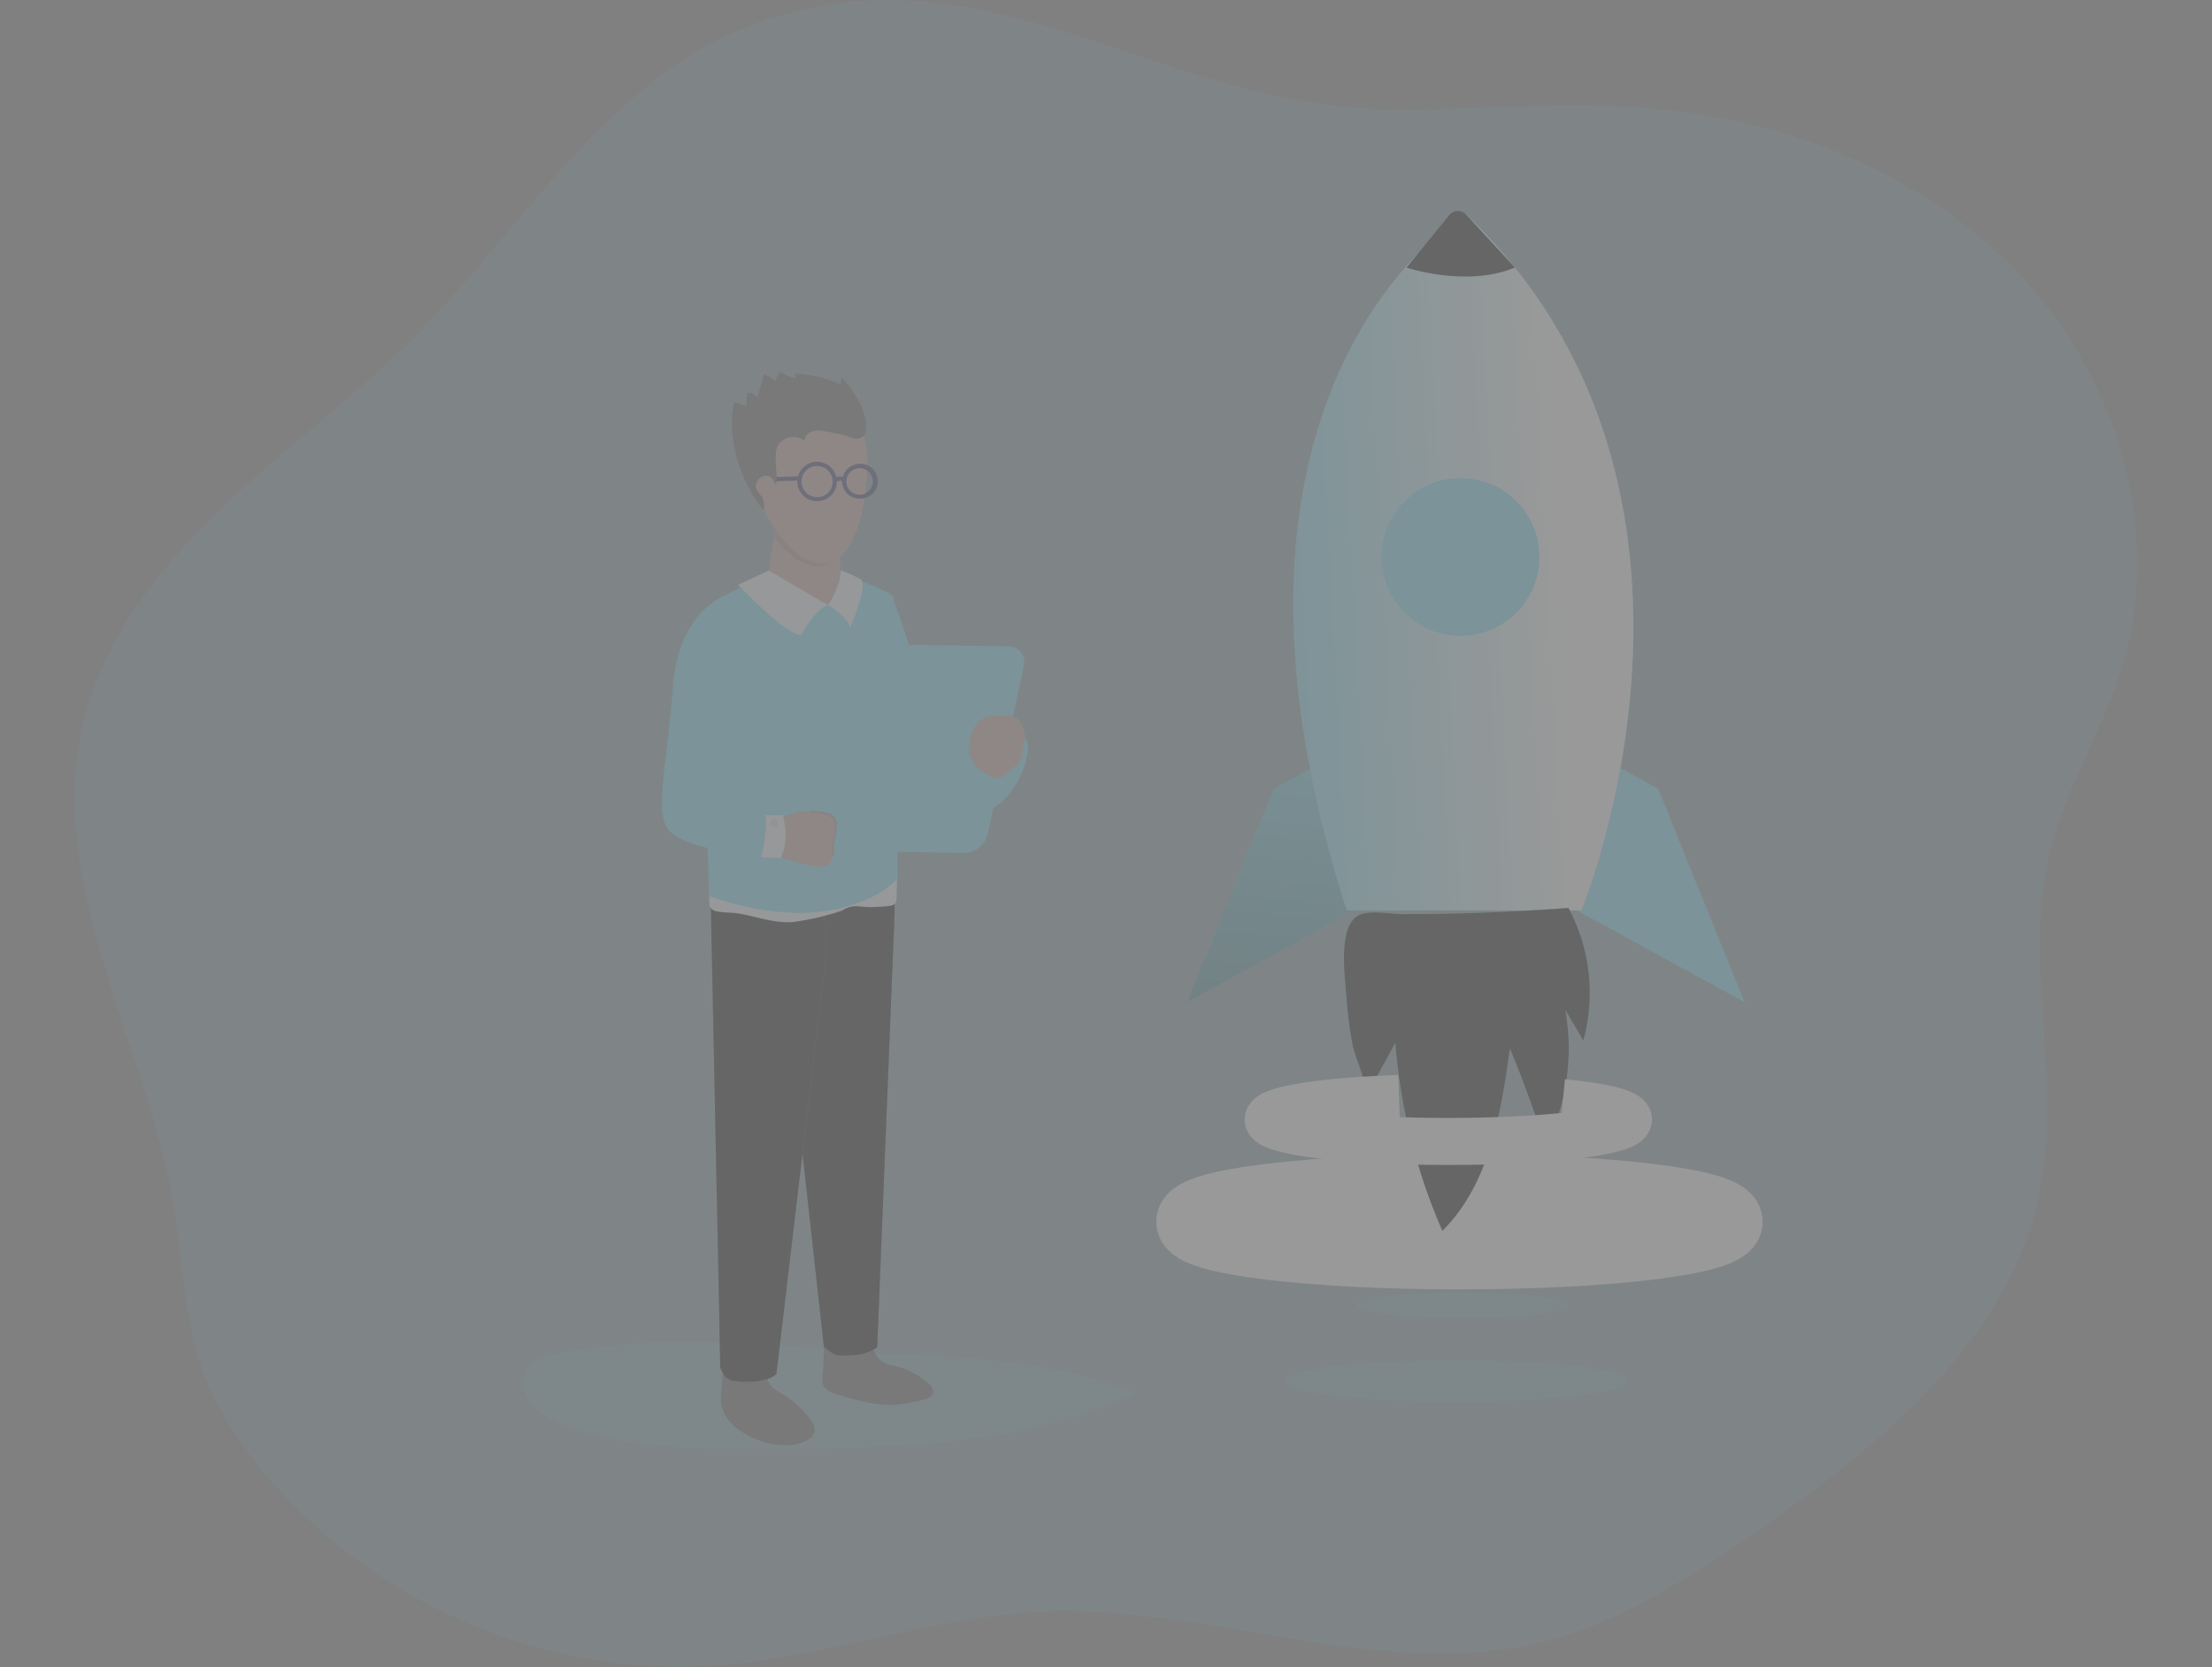 <svg width="138" height="104" viewBox="0 0 138 104" fill="none" xmlns="http://www.w3.org/2000/svg">
<rect x="0" y="0" width="138" height="104" fill="#808080" stroke="none"/>
<g opacity="0.2" clip-path="url(#clip0_73_883)">
<path opacity="0.24" d="M46.56 1.695C37.745 5.189 32.629 14.167 25.956 20.91C22.13 24.787 17.693 27.987 13.759 31.751C9.825 35.515 6.345 40.025 5.149 45.334C2.875 55.397 9.215 65.226 10.875 75.408C11.403 78.661 11.458 82.016 12.513 85.134C13.348 87.602 14.783 89.833 16.443 91.83C23.166 99.975 33.925 104.617 44.465 103.919C51.418 103.457 58.098 100.839 65.069 100.549C75.576 100.112 86.18 104.99 96.371 102.405C101.071 101.209 105.232 98.519 109.231 95.778C117.166 90.338 125.427 83.666 127.271 74.222C128.625 67.287 126.214 59.977 127.895 53.115C128.871 49.134 131.165 45.597 132.375 41.68C134.946 33.374 132.2 23.926 126.343 17.5C120.486 11.075 111.89 7.526 103.228 6.772C97.548 6.277 91.832 6.902 86.13 6.792C72.216 6.538 60.999 -4.027 46.56 1.695Z" fill="#68E1FD"/>
<path opacity="0.24" d="M34.667 84.477C34.074 84.596 33.442 84.751 33.043 85.194C32.481 85.835 32.608 86.868 33.122 87.549C33.636 88.231 34.437 88.618 35.231 88.922C38.972 90.357 43.081 90.369 47.084 90.374C55.166 90.374 63.553 90.326 70.871 86.894C64.957 84.61 59.449 84.723 53.293 84.288C46.888 83.855 41.074 83.166 34.667 84.477Z" fill="#68E1FD"/>
<path d="M83.255 47.132L79.453 49.215L74.062 62.528L85.475 56.279L83.255 47.132Z" fill="#68E1FD"/>
<path d="M99.65 47.132L103.453 49.215L108.843 62.528L97.431 56.279L99.65 47.132Z" fill="#68E1FD"/>
<path d="M83.255 47.132L79.453 49.215L74.062 62.528L85.475 56.279L83.255 47.132Z" fill="url(#paint0_linear_73_883)"/>
<path d="M99.65 47.132L103.453 49.215L108.843 62.528L97.431 56.279L99.65 47.132Z" fill="url(#paint1_linear_73_883)"/>
<path d="M54.541 83.616C54.468 83.874 54.483 84.15 54.586 84.399C54.688 84.647 54.871 84.854 55.106 84.986C55.339 85.09 55.584 85.166 55.835 85.211C56.607 85.4 57.321 85.773 57.916 86.299C58.013 86.363 58.092 86.45 58.145 86.553C58.199 86.656 58.225 86.771 58.222 86.887C58.167 87.153 57.856 87.265 57.593 87.327C57.04 87.477 56.475 87.581 55.905 87.636C54.745 87.715 53.597 87.396 52.477 87.074C52.052 86.952 51.411 86.767 51.313 86.272C51.293 85.931 51.309 85.589 51.361 85.251L51.435 83.529" fill="#606161"/>
<path d="M47.933 85.67C47.882 85.801 47.871 85.945 47.9 86.082C47.928 86.22 47.997 86.347 48.096 86.447C48.297 86.644 48.527 86.809 48.778 86.937C49.439 87.339 50.022 87.856 50.499 88.465C50.719 88.745 50.925 89.111 50.786 89.439C50.713 89.591 50.595 89.717 50.449 89.802C49.972 90.08 49.422 90.207 48.871 90.166C47.481 90.13 45.427 89.262 45.025 87.757C44.898 87.291 45.037 86.653 45.056 86.172L45.106 85.012" fill="#606161"/>
<path d="M55.809 57.016L54.728 84.039C54.311 84.345 53.81 84.518 53.293 84.534C52.296 84.591 52.116 84.663 51.399 84.01L48.266 55.67L55.809 55.512V57.016Z" fill="#606161"/>
<path d="M55.809 57.016L54.728 84.039C54.311 84.345 53.81 84.518 53.293 84.534C52.296 84.591 52.116 84.663 51.399 84.01L48.266 55.67L55.809 55.512V57.016Z" fill="url(#paint2_linear_73_883)"/>
<path d="M51.547 59.443L48.438 85.725C48.438 85.725 47.988 86.186 46.764 86.203C45.374 86.22 45.248 86.031 44.937 85.328L44.322 55.182L51.461 56.399L51.547 59.443Z" fill="#606161"/>
<path d="M51.547 59.443L48.438 85.725C48.438 85.725 47.988 86.186 46.764 86.203C45.374 86.22 45.248 86.031 44.937 85.328L44.322 55.182L51.461 56.399L51.547 59.443Z" fill="url(#paint3_linear_73_883)"/>
<path d="M52.516 56.813C51.541 57.142 50.538 57.377 49.519 57.516C48.168 57.654 46.752 57.002 45.692 56.947C44.279 56.875 44.241 56.829 44.241 55.909C44.241 55.445 55.993 54.333 55.993 54.333C55.993 54.333 55.938 55.182 55.941 55.966C55.941 56.554 55.689 56.521 54.62 56.583C53.551 56.645 53.346 56.32 52.516 56.813Z" fill="#F2FBFF"/>
<path d="M47.878 36.065C47.878 36.065 45.908 36.577 44.501 37.6C43.633 38.231 44.233 55.909 44.233 55.909C44.319 55.894 48.096 57.425 51.748 56.796C54.857 56.26 55.979 54.801 55.979 54.801C55.979 54.801 56.259 37.839 55.654 37.143C55.386 36.833 52.427 35.74 52.427 35.74C52.427 35.74 51.136 37.681 47.878 36.065Z" fill="#68E1FD"/>
<path d="M47.878 36.065C47.878 36.065 45.908 36.577 44.501 37.6C43.633 38.231 44.233 55.909 44.233 55.909C44.319 55.894 48.096 57.425 51.748 56.796C54.857 56.26 55.979 54.801 55.979 54.801C55.979 54.801 56.259 37.839 55.654 37.143C55.386 36.833 52.427 35.74 52.427 35.74C52.427 35.74 51.136 37.681 47.878 36.065Z" fill="url(#paint4_linear_73_883)"/>
<path d="M48.524 32.138L47.878 36.065C47.878 36.065 49.313 38.179 51.148 37.863C52.982 37.548 52.52 36.696 52.52 36.696L52.281 33.379C52.281 33.379 50.633 33.669 48.524 32.138Z" fill="#C8A59C"/>
<path d="M48.297 33.516L48.536 32.138C50.645 33.669 51.741 33.018 51.741 33.018L52.25 34.8C51.964 35.1 51.578 35.285 51.164 35.321C50.141 35.393 49.117 34.592 48.297 33.516Z" fill="#B58B81"/>
<path d="M47.96 35.591L46.046 36.49C46.046 36.49 49.06 39.676 49.978 39.614C49.978 39.614 50.846 38.002 51.652 37.748L47.96 35.591Z" fill="#F2FBFF"/>
<path d="M52.391 36.139C52.233 36.71 51.986 37.252 51.66 37.746C51.839 37.815 53.008 38.631 53.028 39.181C53.028 39.181 54.19 36.55 53.709 36.137C53.307 35.932 52.894 35.749 52.473 35.589L52.391 36.139Z" fill="#F2FBFF"/>
<path d="M45.279 37.134C45.279 37.134 42.32 38.09 41.985 42.813C41.679 47.118 40.909 50.243 41.536 51.518C42.351 53.18 48.055 53.455 48.055 53.455C48.193 52.628 48.158 51.781 47.952 50.968L44.827 49.72C44.827 49.72 45.329 37.87 45.279 37.134Z" fill="#68E1FD"/>
<path d="M46.871 29.278C47.027 31.457 49.263 35.307 51.439 35.151C53.616 34.996 54.25 30.488 54.094 28.31C53.939 26.131 52.717 24.895 50.535 25.05C50.017 25.087 49.511 25.226 49.047 25.458C48.582 25.691 48.168 26.013 47.828 26.405C47.487 26.798 47.228 27.254 47.064 27.747C46.9 28.239 46.834 28.76 46.871 29.278V29.278Z" fill="#C8A59C"/>
<path d="M52.001 53.113C51.949 52.697 52.145 52.298 52.202 51.59C52.26 50.882 51.8 50.698 51.129 50.633C50.944 50.612 50.801 50.59 50.679 50.571C50.052 50.722 50.552 51.482 50.586 52.006C50.619 52.53 50.502 53.281 50.684 53.441C50.76 53.51 51.337 53.479 52.004 53.393C52.015 53.3 52.014 53.206 52.001 53.113V53.113Z" fill="#B58B81"/>
<path d="M52.415 32.901C52.415 32.901 52.355 32.846 51.899 32.88C51.356 32.907 50.812 32.869 50.279 32.765C49.928 32.676 49.761 32.731 49.801 33.202C49.842 33.673 50.21 34.092 51.133 34.142C52.169 34.197 52.604 33.807 52.685 33.341C52.743 33.004 52.53 32.891 52.415 32.901Z" fill="#C8A59C"/>
<path d="M48.438 51.042C48.826 50.96 49.209 50.853 49.584 50.722C50.076 50.535 50.232 50.645 50.954 50.722C51.676 50.798 52.171 50.982 52.109 51.707C52.047 52.432 51.839 52.838 51.894 53.261C51.949 53.685 51.817 54.048 51.176 54.063C50.535 54.077 48.438 53.431 48.438 53.431" fill="#C8A59C"/>
<path d="M47.74 50.853H48.837C48.837 50.853 49.316 52.436 48.694 53.534L47.481 53.484C47.481 53.484 47.893 51.944 47.74 50.853Z" fill="#F2FBFF"/>
<path d="M48.294 51.621C48.428 51.621 48.536 51.506 48.536 51.365C48.536 51.224 48.428 51.109 48.294 51.109C48.161 51.109 48.053 51.224 48.053 51.365C48.053 51.506 48.161 51.621 48.294 51.621Z" fill="#D2E8EC"/>
<path d="M52.573 30.306C52.537 30.168 52.529 30.024 52.549 29.882C52.569 29.741 52.617 29.604 52.69 29.481C52.762 29.358 52.858 29.25 52.972 29.164C53.086 29.078 53.217 29.016 53.355 28.982C53.496 28.938 53.644 28.924 53.79 28.939C53.936 28.955 54.078 29 54.206 29.071C54.334 29.143 54.447 29.24 54.537 29.356C54.627 29.473 54.692 29.606 54.729 29.748C54.766 29.891 54.774 30.039 54.752 30.184C54.73 30.33 54.678 30.469 54.601 30.594C54.523 30.719 54.421 30.827 54.301 30.912C54.181 30.996 54.044 31.056 53.9 31.086H53.862C53.588 31.147 53.301 31.101 53.061 30.955C52.821 30.81 52.646 30.578 52.573 30.306V30.306ZM53.42 29.235C53.208 29.29 53.026 29.427 52.915 29.616C52.804 29.805 52.772 30.03 52.827 30.242C52.867 30.399 52.953 30.541 53.074 30.65C53.194 30.759 53.344 30.83 53.505 30.854C53.666 30.878 53.83 30.854 53.977 30.786C54.125 30.717 54.248 30.607 54.333 30.468C54.418 30.33 54.461 30.169 54.455 30.007C54.449 29.844 54.396 29.687 54.302 29.555C54.207 29.423 54.076 29.321 53.924 29.263C53.773 29.205 53.607 29.193 53.448 29.228L53.42 29.235Z" fill="#292F67"/>
<path d="M50.351 31.103C50.211 31.02 50.089 30.911 49.991 30.782C49.893 30.652 49.822 30.504 49.782 30.347V30.347C49.721 30.111 49.732 29.862 49.813 29.632C49.894 29.402 50.041 29.201 50.236 29.054C50.43 28.907 50.664 28.822 50.908 28.808C51.151 28.794 51.393 28.853 51.604 28.977C51.814 29.101 51.983 29.284 52.089 29.503C52.195 29.723 52.233 29.969 52.2 30.211C52.166 30.452 52.061 30.678 51.899 30.86C51.737 31.043 51.525 31.173 51.289 31.234H51.243C50.94 31.306 50.621 31.259 50.351 31.103V31.103ZM50.734 29.096C50.609 29.128 50.492 29.184 50.389 29.262C50.286 29.339 50.199 29.436 50.134 29.548C50.069 29.659 50.027 29.782 50.01 29.91C49.993 30.038 50.002 30.168 50.035 30.292C50.084 30.477 50.185 30.643 50.327 30.771C50.469 30.898 50.645 30.982 50.834 31.01C51.023 31.038 51.216 31.01 51.389 30.929C51.562 30.849 51.707 30.719 51.807 30.556C51.907 30.394 51.957 30.205 51.95 30.015C51.944 29.824 51.882 29.639 51.771 29.483C51.661 29.328 51.507 29.208 51.329 29.139C51.151 29.07 50.956 29.055 50.77 29.096H50.734Z" fill="#292F67"/>
<path d="M52.544 30.048L52.795 29.974C52.779 29.923 52.752 29.877 52.716 29.838C52.679 29.8 52.635 29.77 52.585 29.752C52.474 29.721 52.358 29.715 52.245 29.735C52.132 29.754 52.024 29.798 51.93 29.864L52.054 30.103C52.31 29.964 52.434 29.979 52.484 30C52.51 30.008 52.531 30.025 52.544 30.048Z" fill="#292F67"/>
<path d="M49.885 29.979L49.875 29.718L48.383 29.761L48.395 30.022L49.885 29.979Z" fill="#292F67"/>
<path d="M55.654 37.143C55.654 37.143 57.306 41.749 58.334 45.482C59.363 49.215 62.4 45.547 62.4 45.547C62.4 45.547 64.074 45.482 64.137 46.503C64.199 47.524 63.18 50.808 60.276 50.88C57.373 50.951 54.297 47.147 54.297 47.147L55.654 37.143Z" fill="#68E1FD"/>
<path d="M60.099 53.147L54.195 53.06C54.042 53.069 53.889 53.042 53.748 52.981C53.608 52.919 53.484 52.826 53.386 52.708C53.288 52.59 53.22 52.451 53.186 52.301C53.152 52.152 53.153 51.997 53.19 51.848L55.445 41.41C55.533 41.074 55.73 40.776 56.005 40.563C56.279 40.35 56.617 40.234 56.964 40.233L62.869 40.319C63.022 40.31 63.175 40.337 63.316 40.398C63.457 40.459 63.581 40.553 63.679 40.671C63.777 40.789 63.845 40.928 63.879 41.078C63.913 41.227 63.911 41.383 63.873 41.532L61.621 51.97C61.532 52.306 61.335 52.604 61.06 52.817C60.785 53.029 60.447 53.145 60.099 53.147V53.147Z" fill="#68E1FD"/>
<path d="M60.099 53.147L54.195 53.06C54.042 53.069 53.889 53.042 53.748 52.981C53.608 52.919 53.484 52.826 53.386 52.708C53.288 52.59 53.22 52.451 53.186 52.301C53.152 52.152 53.153 51.997 53.19 51.848L55.445 41.41C55.533 41.074 55.73 40.776 56.005 40.563C56.279 40.35 56.617 40.234 56.964 40.233L62.869 40.319C63.022 40.31 63.175 40.337 63.316 40.398C63.457 40.459 63.581 40.553 63.679 40.671C63.777 40.789 63.845 40.928 63.879 41.078C63.913 41.227 63.911 41.383 63.873 41.532L61.621 51.97C61.532 52.306 61.335 52.604 61.06 52.817C60.785 53.029 60.447 53.145 60.099 53.147V53.147Z" fill="url(#paint5_linear_73_883)"/>
<path d="M60.14 53.209L54.491 53.125C54.345 53.133 54.199 53.105 54.065 53.046C53.932 52.987 53.813 52.898 53.721 52.785C53.627 52.672 53.562 52.538 53.53 52.396C53.498 52.253 53.499 52.105 53.535 51.963L55.687 41.974C55.772 41.652 55.961 41.368 56.224 41.164C56.488 40.96 56.811 40.849 57.144 40.848L62.795 40.931C62.941 40.923 63.087 40.95 63.221 41.009C63.355 41.068 63.474 41.158 63.567 41.271C63.66 41.384 63.725 41.517 63.757 41.66C63.789 41.803 63.787 41.952 63.752 42.094L61.599 52.083C61.514 52.405 61.325 52.69 61.061 52.893C60.797 53.097 60.473 53.208 60.14 53.209V53.209Z" fill="#68E1FD"/>
<path d="M63.945 46.027C63.941 45.796 63.891 45.568 63.799 45.355C63.736 45.14 63.61 44.948 63.436 44.805C63.243 44.697 63.025 44.644 62.804 44.652C62.582 44.652 62.357 44.652 62.135 44.652C61.889 44.648 61.646 44.692 61.417 44.782C61.091 44.959 60.837 45.246 60.7 45.592C60.394 46.245 60.329 47.075 60.767 47.646C60.96 47.873 61.188 48.069 61.441 48.225C61.716 48.414 62.039 48.612 62.362 48.524C62.516 48.47 62.656 48.383 62.773 48.27L63.252 47.873C63.415 47.752 63.553 47.6 63.658 47.426C63.746 47.202 63.788 46.962 63.783 46.721C63.848 46.493 63.903 46.261 63.945 46.027V46.027Z" fill="#C8A59C"/>
<path d="M53.802 25.485C53.495 24.758 53.047 24.098 52.482 23.546L52.437 23.983C51.54 23.574 50.573 23.343 49.588 23.304L49.674 23.61C49.316 23.521 48.973 23.382 48.653 23.197L48.345 23.747C48.135 23.58 47.905 23.441 47.661 23.333L47.261 24.768C47.148 24.707 47.044 24.633 46.95 24.545C46.845 24.474 46.675 24.452 46.608 24.56C46.583 24.611 46.572 24.669 46.577 24.727V25.344L45.989 25.134C45.964 25.122 45.937 25.116 45.909 25.116C45.881 25.116 45.854 25.122 45.829 25.134C45.809 25.15 45.793 25.17 45.782 25.193C45.77 25.215 45.763 25.24 45.762 25.265C45.334 27.403 46.24 30.184 47.649 31.846C47.703 31.59 47.676 31.324 47.572 31.084C47.455 30.777 47.094 30.605 47.156 30.282C47.172 30.119 47.249 29.968 47.37 29.857C47.492 29.747 47.65 29.686 47.814 29.684C48.27 29.737 48.101 29.905 48.426 30.23C48.541 29.596 48.266 28.556 48.464 27.946C48.53 27.785 48.632 27.643 48.763 27.529C48.894 27.415 49.05 27.333 49.218 27.29C49.386 27.247 49.561 27.244 49.731 27.281C49.9 27.318 50.059 27.394 50.193 27.504C50.179 27.097 50.657 26.836 51.064 26.851C51.471 26.865 51.932 27.02 52.363 27.073C52.728 27.116 53.104 27.372 53.456 27.367C54.36 27.353 53.996 25.995 53.802 25.485Z" fill="#606161"/>
<path opacity="0.24" d="M91.253 82.224C94.889 82.224 97.837 81.865 97.837 81.423C97.837 80.98 94.889 80.622 91.253 80.622C87.617 80.622 84.669 80.98 84.669 81.423C84.669 81.865 87.617 82.224 91.253 82.224Z" fill="#68E1FD"/>
<path opacity="0.24" d="M90.854 87.449C96.751 87.449 101.532 86.868 101.532 86.151C101.532 85.433 96.751 84.852 90.854 84.852C84.956 84.852 80.175 85.433 80.175 86.151C80.175 86.868 84.956 87.449 90.854 87.449Z" fill="#68E1FD"/>
<path d="M91.052 78.254C100.29 78.254 107.779 77.343 107.779 76.219C107.779 75.095 100.29 74.184 91.052 74.184C81.814 74.184 74.325 75.095 74.325 76.219C74.325 77.343 81.814 78.254 91.052 78.254Z" stroke="white" stroke-width="4.37" stroke-miterlimit="10"/>
<path d="M91.425 13.332C91.425 13.332 73.452 23.885 84.011 56.798H98.662C98.662 56.798 109.539 30.608 91.425 13.332Z" fill="#68E1FD"/>
<path d="M91.425 13.332C91.425 13.332 73.452 23.885 84.011 56.798H98.662C98.662 56.798 109.539 30.608 91.425 13.332Z" fill="url(#paint6_linear_73_883)"/>
<path d="M91.119 39.664C93.836 39.664 96.039 37.462 96.039 34.745C96.039 32.028 93.836 29.826 91.119 29.826C88.402 29.826 86.2 32.028 86.2 34.745C86.2 37.462 88.402 39.664 91.119 39.664Z" fill="#68E1FD"/>
<path d="M85.24 68.361L87.049 65.068C87.368 69.11 88.361 73.07 89.985 76.786C92.906 73.88 93.637 69.494 94.202 65.415C95.031 67.417 95.772 69.452 96.424 71.52C97.749 68.891 98.181 65.903 97.655 63.007L98.779 64.92C99.548 62.144 99.216 59.18 97.854 56.643C95.532 56.815 93.206 56.929 90.875 56.985C89.759 57.014 88.638 57.028 87.513 57.028C86.773 57.028 85.413 56.739 84.738 57.114C83.442 57.831 83.915 60.924 83.997 62.193C84.064 63.243 84.202 64.288 84.41 65.319C84.509 65.804 85.425 68.026 85.24 68.361Z" fill="#68E1FD"/>
<path d="M85.24 68.361L87.049 65.068C87.368 69.11 88.361 73.07 89.985 76.786C92.906 73.88 93.637 69.494 94.202 65.415C95.031 67.417 95.772 69.452 96.424 71.52C97.749 68.891 98.181 65.903 97.655 63.007L98.779 64.92C99.548 62.144 99.216 59.18 97.854 56.643C95.532 56.815 93.206 56.929 90.875 56.985C89.759 57.014 88.638 57.028 87.513 57.028C86.773 57.028 85.413 56.739 84.738 57.114C83.442 57.831 83.915 60.924 83.997 62.193C84.064 63.243 84.202 64.288 84.41 65.319C84.509 65.804 85.425 68.026 85.24 68.361Z" fill="url(#paint7_linear_73_883)"/>
<path d="M87.728 64.226L88.828 62.217C89.024 64.682 89.631 67.097 90.622 69.363C92.401 67.591 92.848 64.915 93.193 62.428C93.7 63.651 94.152 64.892 94.549 66.153C95.357 64.55 95.62 62.726 95.3 60.959L95.984 62.131C96.456 60.435 96.254 58.621 95.419 57.071C94.003 57.176 92.585 57.246 91.165 57.281C90.481 57.297 89.796 57.305 89.112 57.305C88.663 57.305 87.833 57.128 87.422 57.358C86.63 57.8 86.917 59.682 86.967 60.467C87.009 61.109 87.094 61.748 87.221 62.38C87.281 62.667 87.838 64.023 87.728 64.226Z" fill="url(#paint8_linear_73_883)"/>
<path d="M87.752 16.692C87.752 16.692 91.478 17.948 94.508 16.692L91.499 13.421C91.428 13.343 91.34 13.281 91.242 13.24C91.144 13.199 91.039 13.179 90.933 13.182C90.827 13.185 90.723 13.211 90.628 13.258C90.533 13.305 90.449 13.372 90.382 13.454L87.752 16.692Z" fill="#68E1FD"/>
<path d="M87.752 16.692C87.752 16.692 91.478 17.948 94.508 16.692L91.463 13.382C91.396 13.309 91.314 13.251 91.222 13.213C91.131 13.174 91.032 13.156 90.933 13.159C90.833 13.162 90.736 13.186 90.647 13.23C90.557 13.274 90.479 13.336 90.416 13.413L87.752 16.692Z" fill="url(#paint9_linear_73_883)"/>
<path d="M97.493 68.789C99.999 69.028 101.597 69.418 101.597 69.844C101.597 70.599 96.574 71.211 90.356 71.211C84.138 71.211 79.115 70.599 79.115 69.844C79.115 69.219 82.569 68.691 87.283 68.528" stroke="white" stroke-width="2.934" stroke-miterlimit="10"/>
</g>
<defs>
<linearGradient id="paint0_linear_73_883" x1="81.376" y1="43.602" x2="76.151" y2="95.011" gradientUnits="userSpaceOnUse">
<stop stop-color="#010101" stop-opacity="0"/>
<stop offset="0.95" stop-color="#010101"/>
</linearGradient>
<linearGradient id="paint1_linear_73_883" x1="4861.98" y1="3005.45" x2="4412.15" y2="6287.62" gradientUnits="userSpaceOnUse">
<stop stop-color="#010101" stop-opacity="0"/>
<stop offset="0.95" stop-color="#010101"/>
</linearGradient>
<linearGradient id="paint2_linear_73_883" x1="1895" y1="9918.58" x2="55.53" y2="9420.57" gradientUnits="userSpaceOnUse">
<stop stop-color="#010101" stop-opacity="0"/>
<stop offset="0.95" stop-color="#010101"/>
</linearGradient>
<linearGradient id="paint3_linear_73_883" x1="1685.87" y1="10225.2" x2="663.283" y2="10143.8" gradientUnits="userSpaceOnUse">
<stop stop-color="#010101" stop-opacity="0"/>
<stop offset="0.95" stop-color="#010101"/>
</linearGradient>
<linearGradient id="paint4_linear_73_883" x1="2495.58" y1="4277.57" x2="1938.76" y2="8333.98" gradientUnits="userSpaceOnUse">
<stop stop-color="#010101" stop-opacity="0"/>
<stop offset="0.95" stop-color="#010101"/>
</linearGradient>
<linearGradient id="paint5_linear_73_883" x1="2594.38" y1="2221.21" x2="2683.44" y2="4290.73" gradientUnits="userSpaceOnUse">
<stop stop-color="#010101" stop-opacity="0"/>
<stop offset="0.95" stop-color="#010101"/>
</linearGradient>
<linearGradient id="paint6_linear_73_883" x1="78.24" y1="35.936" x2="98.409" y2="34.891" gradientUnits="userSpaceOnUse">
<stop stop-color="white" stop-opacity="0"/>
<stop offset="0.95" stop-color="white"/>
</linearGradient>
<linearGradient id="paint7_linear_73_883" x1="5828.71" y1="6650.81" x2="5967.48" y2="3115.2" gradientUnits="userSpaceOnUse">
<stop stop-color="#010101" stop-opacity="0"/>
<stop offset="0.95" stop-color="#010101"/>
</linearGradient>
<linearGradient id="paint8_linear_73_883" x1="3599.11" y1="3762.32" x2="3650.58" y2="2446.34" gradientUnits="userSpaceOnUse">
<stop stop-color="#010101" stop-opacity="0"/>
<stop offset="0.95" stop-color="#010101"/>
</linearGradient>
<linearGradient id="paint9_linear_73_883" x1="2668.01" y1="359.015" x2="2409.58" y2="284.792" gradientUnits="userSpaceOnUse">
<stop stop-color="#010101" stop-opacity="0"/>
<stop offset="0.95" stop-color="#010101"/>
</linearGradient>
<clipPath id="clip0_73_883">
<rect width="138" height="104" fill="white"/>
</clipPath>
</defs>
</svg>
